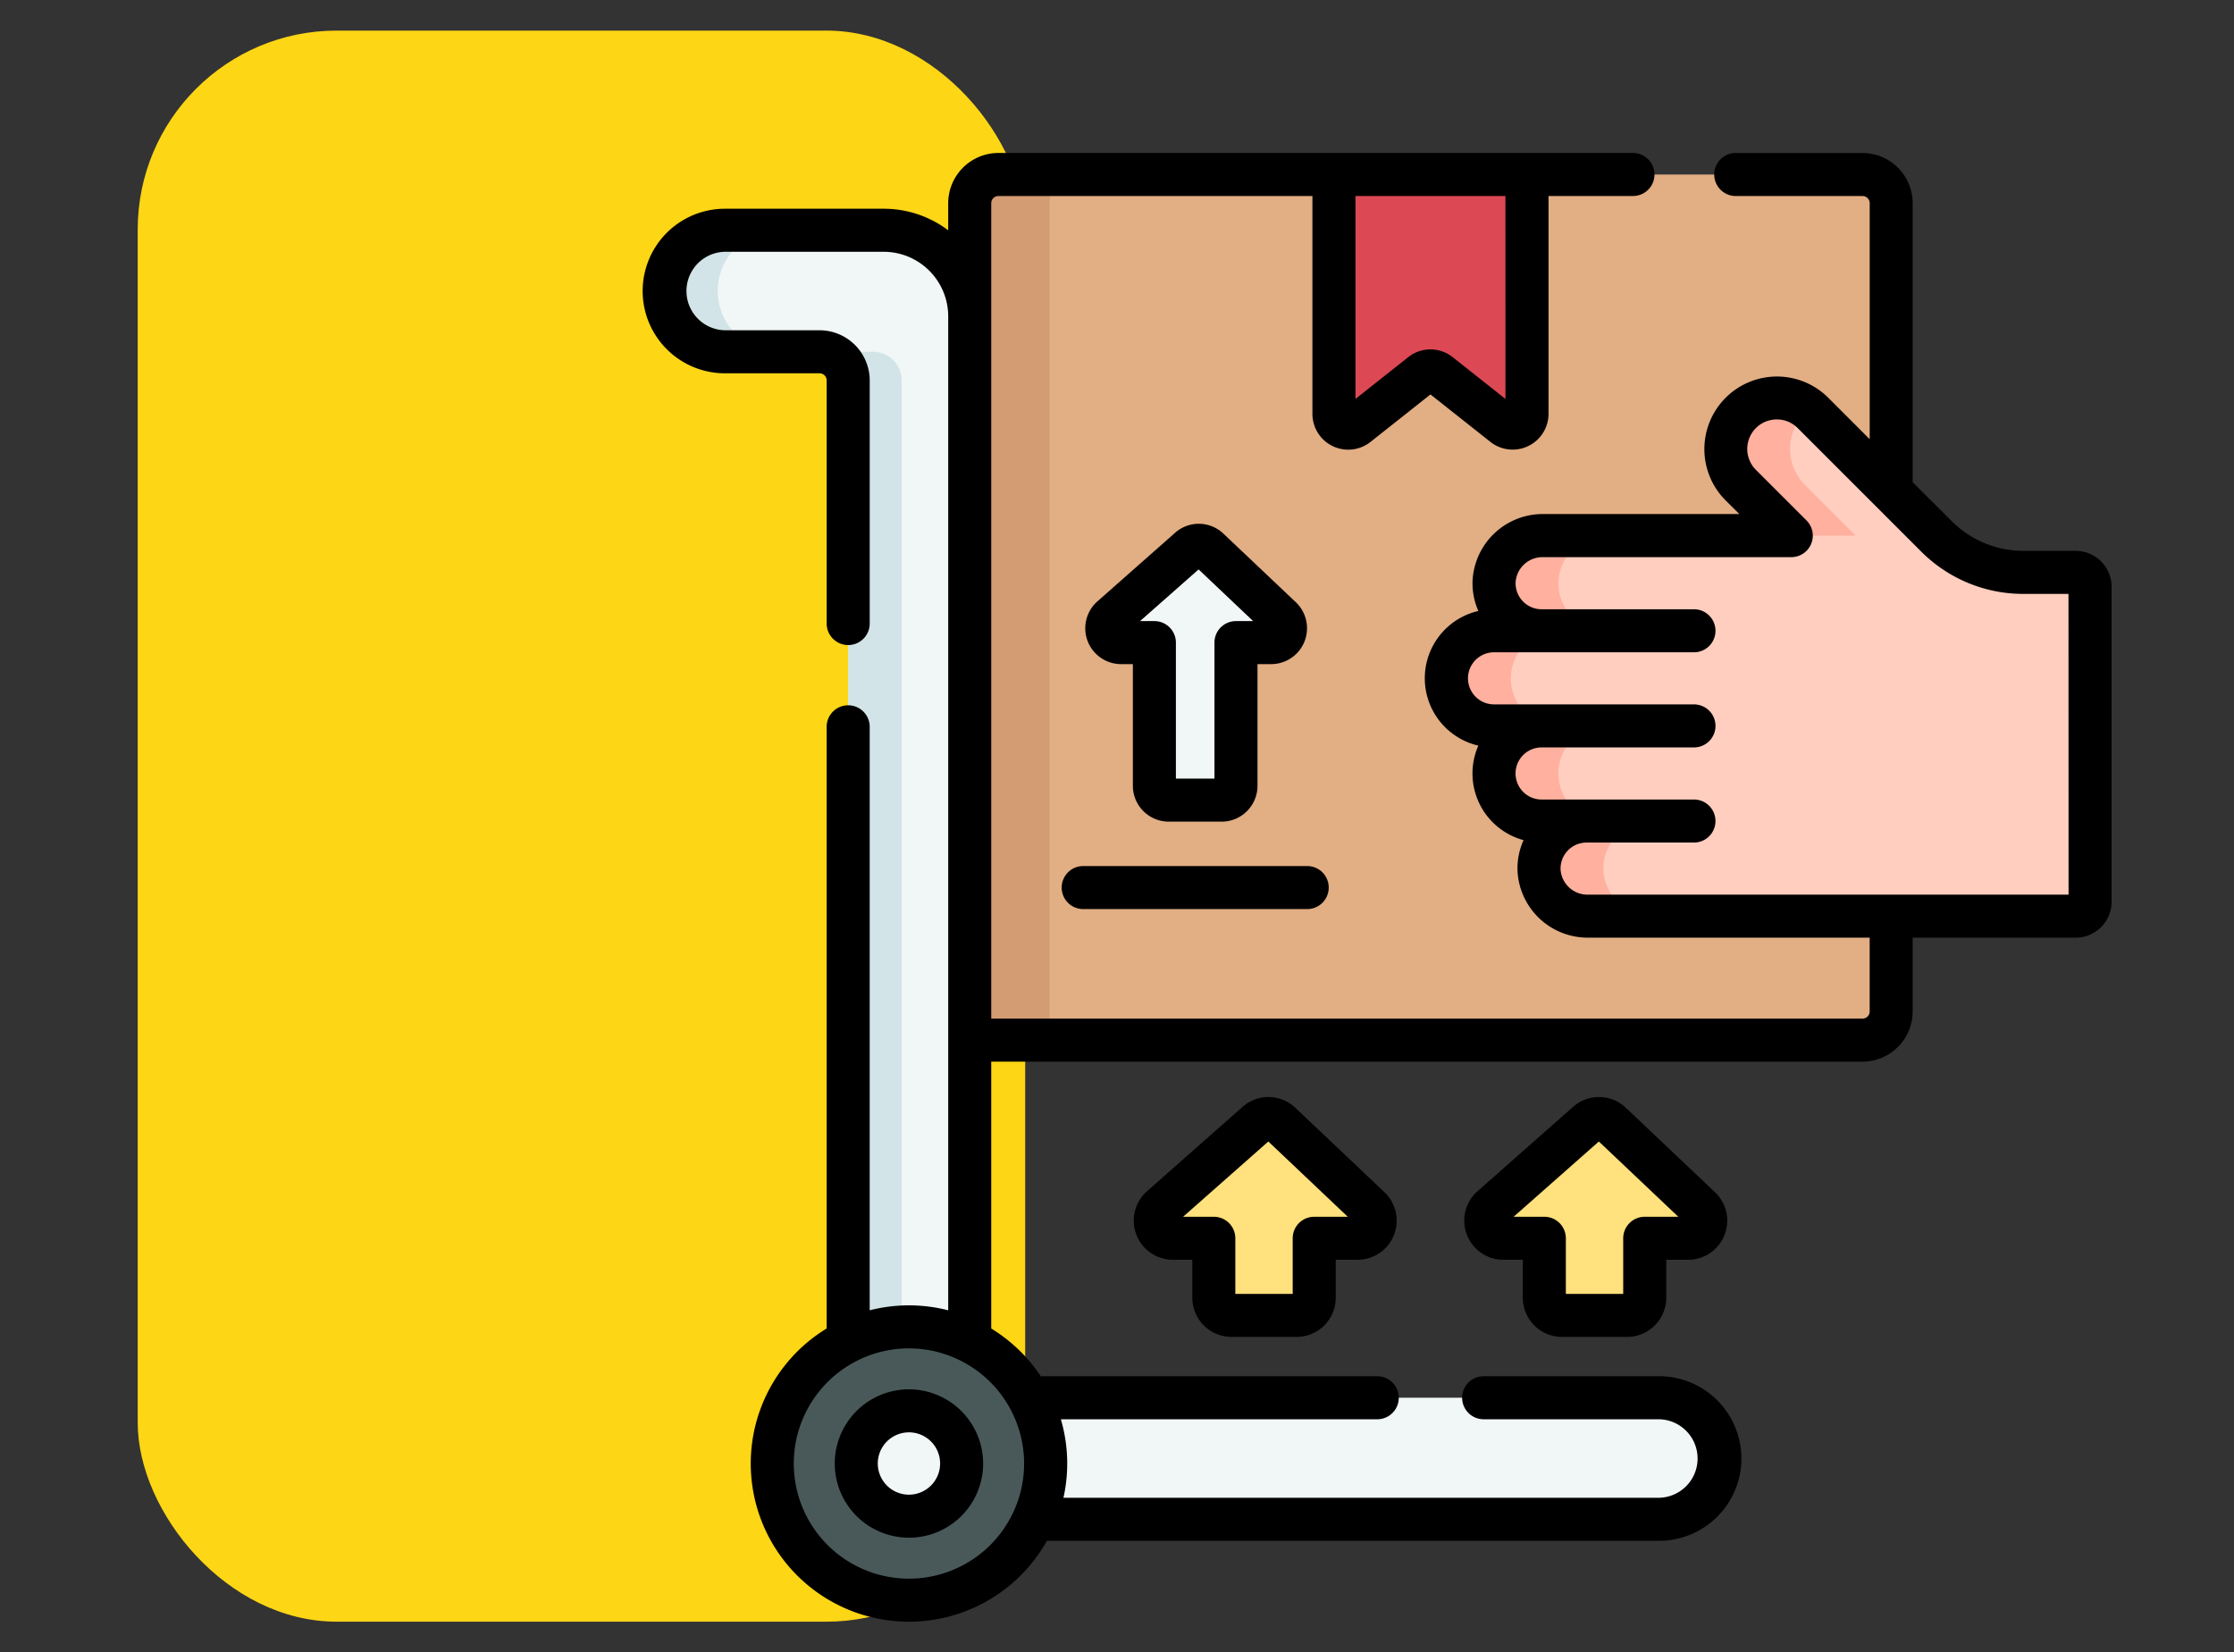 <svg xmlns="http://www.w3.org/2000/svg" width="146" height="108" viewBox="0 0 146 108">
  <rect x="0" y="0" width="146" height="108" fill="#333333" stroke="none"/>
  <g id="Grupo_1062117" data-name="Grupo 1062117" transform="translate(-830 -10100)">
    <g id="Grupo_1062115" data-name="Grupo 1062115" transform="translate(-8 2)">
      <rect id="Rectángulo_372680" data-name="Rectángulo 372680" width="58" height="104" rx="13" transform="translate(847 10100)" fill="#fdd615"/>
      <g id="carro-de-la-carretilla" transform="translate(880 10108)">
        <g id="Grupo_1062097" data-name="Grupo 1062097" transform="translate(21.375 1.406)">
          <path id="Trazado_793771" data-name="Trazado 793771" d="M172.347,64.082H114V9.375A1.875,1.875,0,0,1,115.876,7.5h56.471a1.875,1.875,0,0,1,1.875,1.875V62.207A1.875,1.875,0,0,1,172.347,64.082Z" transform="translate(-114.001 -7.5)" fill="#e2ae83"/>
        </g>
        <g id="Grupo_1062098" data-name="Grupo 1062098" transform="translate(21.375 1.406)">
          <path id="Trazado_793772" data-name="Trazado 793772" d="M121.09,7.5h-5.214A1.875,1.875,0,0,0,114,9.375V64.082h5.214V9.375A1.875,1.875,0,0,1,121.09,7.5Z" transform="translate(-114.001 -7.5)" fill="#d39c72"/>
        </g>
        <g id="Grupo_1062099" data-name="Grupo 1062099" transform="translate(45.178 1.406)">
          <path id="Trazado_793773" data-name="Trazado 793773" d="M252.045,23.874l-4.206-3.331a.938.938,0,0,0-1.164,0l-4.206,3.331a.937.937,0,0,1-1.52-.735V7.5h12.615V23.139A.938.938,0,0,1,252.045,23.874Z" transform="translate(-240.95 -7.5)" fill="#dc4955"/>
        </g>
        <g id="Grupo_1062100" data-name="Grupo 1062100" transform="translate(30.33 25.647)">
          <path id="Trazado_793774" data-name="Trazado 793774" d="M165.809,153.438h3.457a.938.938,0,0,0,.938-.937v-9.359h2.3a.938.938,0,0,0,.645-1.618l-4.731-4.482a.938.938,0,0,0-1.265-.022l-5.075,4.482a.938.938,0,0,0,.621,1.64h2.174V152.5A.937.937,0,0,0,165.809,153.438Z" transform="translate(-161.758 -136.785)" fill="#f1f6f7"/>
        </g>
        <g id="Grupo_1062101" data-name="Grupo 1062101" transform="translate(1.406 5.05)">
          <path id="Trazado_793775" data-name="Trazado 793775" d="M27.469,101.37V32.558a5.625,5.625,0,0,0-5.625-5.625H11.472a3.972,3.972,0,0,0,0,7.944H17.65a1.875,1.875,0,0,1,1.875,1.875v68.812a5.625,5.625,0,0,0,5.625,5.625H72.521a3.972,3.972,0,0,0,0-7.944H29.344a1.875,1.875,0,0,1-1.875-1.875Z" transform="translate(-7.5 -26.933)" fill="#f1f6f7"/>
        </g>
        <g id="Grupo_1062104" data-name="Grupo 1062104" transform="translate(1.406 5.05)">
          <g id="Grupo_1062102" data-name="Grupo 1062102">
            <path id="Trazado_793776" data-name="Trazado 793776" d="M11,30.9a3.972,3.972,0,0,1,3.972-3.972h-3.5a3.972,3.972,0,0,0,0,7.944h3.5A3.972,3.972,0,0,1,11,30.9Z" transform="translate(-7.5 -26.933)" fill="#d2e4e7"/>
          </g>
          <g id="Grupo_1062103" data-name="Grupo 1062103" transform="translate(10.151 7.944)">
            <path id="Trazado_793777" data-name="Trazado 793777" d="M67.009,139.986V71.174A1.875,1.875,0,0,0,65.134,69.3h-3.5a1.875,1.875,0,0,1,1.875,1.875v68.812a5.625,5.625,0,0,0,5.625,5.625h3.5A5.625,5.625,0,0,1,67.009,139.986Z" transform="translate(-61.636 -69.299)" fill="#d2e4e7"/>
          </g>
        </g>
        <g id="Grupo_1062107" data-name="Grupo 1062107" transform="translate(8.471 76.729)">
          <g id="Grupo_1062105" data-name="Grupo 1062105">
            <path id="Trazado_793778" data-name="Trazado 793778" d="M54.113,427.088a8.932,8.932,0,1,1,8.932-8.932A8.932,8.932,0,0,1,54.113,427.088Z" transform="translate(-45.181 -409.224)" fill="#495959"/>
          </g>
          <g id="Grupo_1062106" data-name="Grupo 1062106" transform="translate(5.489 5.489)">
            <path id="Trazado_793779" data-name="Trazado 793779" d="M77.9,438.5a3.443,3.443,0,1,0,3.443,3.443A3.443,3.443,0,0,0,77.9,438.5Z" transform="translate(-74.457 -438.5)" fill="#f1f6f7"/>
          </g>
        </g>
        <g id="Grupo_1062108" data-name="Grupo 1062108" transform="translate(52.532 16.009)">
          <path id="Trazado_793780" data-name="Trazado 793780" d="M317.889,96.783a8.075,8.075,0,0,1-5.71-2.365l-8.062-8.062a3.337,3.337,0,1,0-4.72,4.72l3.306,3.306H286.468a3.162,3.162,0,0,0-3.189,3,3.109,3.109,0,0,0,3.107,3.215h-3.109a3.109,3.109,0,0,0,0,6.218h3.109a3.109,3.109,0,1,0,0,6.218h2.941a3.109,3.109,0,0,0-3.107,3.215,3.163,3.163,0,0,0,3.189,3h31.884a.938.938,0,0,0,.938-.937v-20.6a.938.938,0,0,0-.937-.937Z" transform="translate(-280.168 -85.379)" fill="#ffcebf"/>
        </g>
        <g id="Grupo_1062111" data-name="Grupo 1062111" transform="translate(52.532 16.009)">
          <g id="Grupo_1062109" data-name="Grupo 1062109" transform="translate(18.252)">
            <path id="Trazado_793781" data-name="Trazado 793781" d="M381.8,94.383H386l-3.306-3.306a3.338,3.338,0,0,1,.258-4.952,3.337,3.337,0,0,0-4.462,4.952Z" transform="translate(-377.513 -85.381)" fill="#ffb09e"/>
          </g>
          <g id="Grupo_1062110" data-name="Grupo 1062110" transform="translate(0 9.002)">
            <path id="Trazado_793782" data-name="Trazado 793782" d="M290.424,155.263a3.109,3.109,0,0,1,3.107-3.216H290.59a3.109,3.109,0,0,1,0-6.218h-3.109a3.109,3.109,0,0,1,0-6.218h3.109a3.109,3.109,0,0,1-3.107-3.215,3.163,3.163,0,0,1,3.189-3h-4.2a3.162,3.162,0,0,0-3.189,3,3.109,3.109,0,0,0,3.107,3.215h-3.109a3.109,3.109,0,0,0,0,6.218h3.109a3.109,3.109,0,1,0,0,6.218h2.941a3.109,3.109,0,0,0-3.107,3.216,3.163,3.163,0,0,0,3.189,3h4.2A3.162,3.162,0,0,1,290.424,155.263Z" transform="translate(-280.168 -133.393)" fill="#ffb09e"/>
          </g>
        </g>
        <g id="Grupo_1062112" data-name="Grupo 1062112" transform="translate(33.498 63.117)">
          <path id="Trazado_793783" data-name="Trazado 793783" d="M183.638,349.486h4.254a1.153,1.153,0,0,0,1.154-1.154v-3.887h2.829a1.153,1.153,0,0,0,.793-1.991l-5.821-5.515a1.154,1.154,0,0,0-1.557-.027l-6.244,5.515a1.154,1.154,0,0,0,.764,2.018h2.675v3.887A1.154,1.154,0,0,0,183.638,349.486Z" transform="translate(-178.653 -336.623)" fill="#ffe17d"/>
        </g>
        <g id="Grupo_1062113" data-name="Grupo 1062113" transform="translate(55.097 63.117)">
          <path id="Trazado_793784" data-name="Trazado 793784" d="M298.837,349.486h4.254a1.153,1.153,0,0,0,1.154-1.154v-3.887h2.829a1.153,1.153,0,0,0,.793-1.991l-5.821-5.515a1.154,1.154,0,0,0-1.557-.027l-6.244,5.515a1.154,1.154,0,0,0,.764,2.018h2.675v3.887A1.154,1.154,0,0,0,298.837,349.486Z" transform="translate(-293.852 -336.623)" fill="#ffe17d"/>
        </g>
        <g id="Grupo_1062114" data-name="Grupo 1062114" transform="translate(0 0)">
          <path id="Trazado_793785" data-name="Trazado 793785" d="M146.054,249.988a1.406,1.406,0,0,0,1.406,1.406H162.1a1.406,1.406,0,0,0,0-2.812H147.46A1.406,1.406,0,0,0,146.054,249.988Z" transform="translate(-118.669 -201.973)"/>
          <path id="Trazado_793786" data-name="Trazado 793786" d="M159.711,148.733h3.457a2.346,2.346,0,0,0,2.344-2.344v-7.952h.893a2.344,2.344,0,0,0,1.612-4.045l-4.731-4.482a2.332,2.332,0,0,0-3.163-.055l-5.075,4.482a2.344,2.344,0,0,0,1.551,4.1h.768v7.952A2.347,2.347,0,0,0,159.711,148.733Zm1.952-16.487,3.565,3.378h-1.123a1.406,1.406,0,0,0-1.406,1.406v8.89h-2.52v-8.89a1.406,1.406,0,0,0-1.406-1.406h-.935Z" transform="translate(-125.33 -105.027)"/>
          <path id="Trazado_793787" data-name="Trazado 793787" d="M71.806,431a4.849,4.849,0,1,0,4.849,4.849A4.855,4.855,0,0,0,71.806,431Zm0,6.886a2.037,2.037,0,1,1,2.037-2.037A2.039,2.039,0,0,1,71.806,437.886Z" transform="translate(-54.403 -350.188)"/>
          <path id="Trazado_793788" data-name="Trazado 793788" d="M93.656,26.007h-3.4a6.623,6.623,0,0,1-4.715-1.953L83,21.519V3.281A3.285,3.285,0,0,0,79.721,0H71.438a1.406,1.406,0,0,0,0,2.813h8.284a.469.469,0,0,1,.469.469V18.706l-2.715-2.715A4.744,4.744,0,0,0,70.767,22.7l.905.9H58.831a4.594,4.594,0,0,0-4.594,4.362,4.5,4.5,0,0,0,.378,1.974,4.516,4.516,0,0,0,0,8.8,4.516,4.516,0,0,0,2.955,6.179,4.506,4.506,0,0,0-.395,2.012,4.594,4.594,0,0,0,4.594,4.362H80.19v4.823a.469.469,0,0,1-.469.469H22.781V3.281a.469.469,0,0,1,.469-.469H43.772V17.045a2.341,2.341,0,0,0,3.8,1.837l3.915-3.1,3.915,3.1h0a2.344,2.344,0,0,0,3.8-1.837V2.812h5.518a1.406,1.406,0,1,0,0-2.813H23.25a3.285,3.285,0,0,0-3.281,3.281V5.054a6.994,6.994,0,0,0-4.219-1.41H5.378a5.378,5.378,0,1,0,0,10.756h6.179a.469.469,0,0,1,.469.469V30.757a1.406,1.406,0,0,0,2.813,0V14.869a3.285,3.285,0,0,0-3.281-3.281H5.378a2.566,2.566,0,0,1,0-5.131H15.75a4.224,4.224,0,0,1,4.219,4.219V75.646a10.366,10.366,0,0,0-5.131,0V37.507a1.406,1.406,0,0,0-2.813,0V76.836A10.336,10.336,0,1,0,26.42,90.712H66.428a5.378,5.378,0,1,0,0-10.756H54.962a1.406,1.406,0,0,0,0,2.813H66.428a2.566,2.566,0,0,1,0,5.131H27.5a10.285,10.285,0,0,0-.169-5.131H48.009a1.406,1.406,0,0,0,0-2.812H26.019a10.421,10.421,0,0,0-3.238-3.12V59.394h56.94A3.285,3.285,0,0,0,83,56.113V51.29H93.656A2.346,2.346,0,0,0,96,48.946v-20.6A2.346,2.346,0,0,0,93.656,26.007ZM56.387,16.076l-3.446-2.729a2.335,2.335,0,0,0-2.91,0l-3.446,2.729V2.812h9.8ZM24.929,85.662A7.526,7.526,0,1,1,17.4,78.136,7.534,7.534,0,0,1,24.929,85.662ZM93.188,48.478H61.772a1.759,1.759,0,0,1-1.783-1.643,1.7,1.7,0,0,1,1.7-1.762h7.017a1.406,1.406,0,0,0,0-2.813H58.75a1.7,1.7,0,1,1,0-3.406h9.958a1.406,1.406,0,0,0,0-2.812H55.641a1.7,1.7,0,1,1,0-3.406H68.707a1.406,1.406,0,1,0,0-2.812H58.75a1.7,1.7,0,0,1-1.7-1.763,1.759,1.759,0,0,1,1.783-1.643H75.067a1.406,1.406,0,0,0,.994-2.4l-3.306-3.306a1.931,1.931,0,1,1,2.731-2.731l8.062,8.062a9.42,9.42,0,0,0,6.7,2.777h2.935Z" transform="translate(0 0)"/>
          <path id="Trazado_793789" data-name="Trazado 793789" d="M177.54,344.777h4.254a2.563,2.563,0,0,0,2.56-2.56v-2.481h1.423a2.56,2.56,0,0,0,1.761-4.418l-5.821-5.515a2.547,2.547,0,0,0-3.455-.06l-6.244,5.515a2.56,2.56,0,0,0,1.695,4.478h1.269v2.481a2.563,2.563,0,0,0,2.56,2.56Zm-3.161-7.853,5.57-4.92,5.193,4.92h-2.195a1.406,1.406,0,0,0-1.406,1.406v3.635h-3.749V338.33a1.406,1.406,0,0,0-1.406-1.406Z" transform="translate(-139.059 -267.391)"/>
          <path id="Trazado_793790" data-name="Trazado 793790" d="M303.353,338.124a2.547,2.547,0,0,0-.617-2.806l-5.821-5.515a2.547,2.547,0,0,0-3.455-.06l-6.244,5.515a2.56,2.56,0,0,0,1.694,4.478h1.269v2.481a2.563,2.563,0,0,0,2.56,2.56h4.254a2.563,2.563,0,0,0,2.56-2.56v-2.481h1.423A2.547,2.547,0,0,0,303.353,338.124Zm-5.207-1.2a1.406,1.406,0,0,0-1.406,1.406v3.634h-3.749V338.33a1.406,1.406,0,0,0-1.406-1.406h-2.007l5.57-4.92,5.193,4.92Z" transform="translate(-232.657 -267.391)"/>
        </g>
      </g>
    </g>
    <rect id="Rectángulo_372775" data-name="Rectángulo 372775" width="146" height="108" transform="translate(830 10100)" fill="none"/>
  </g>
</svg>
